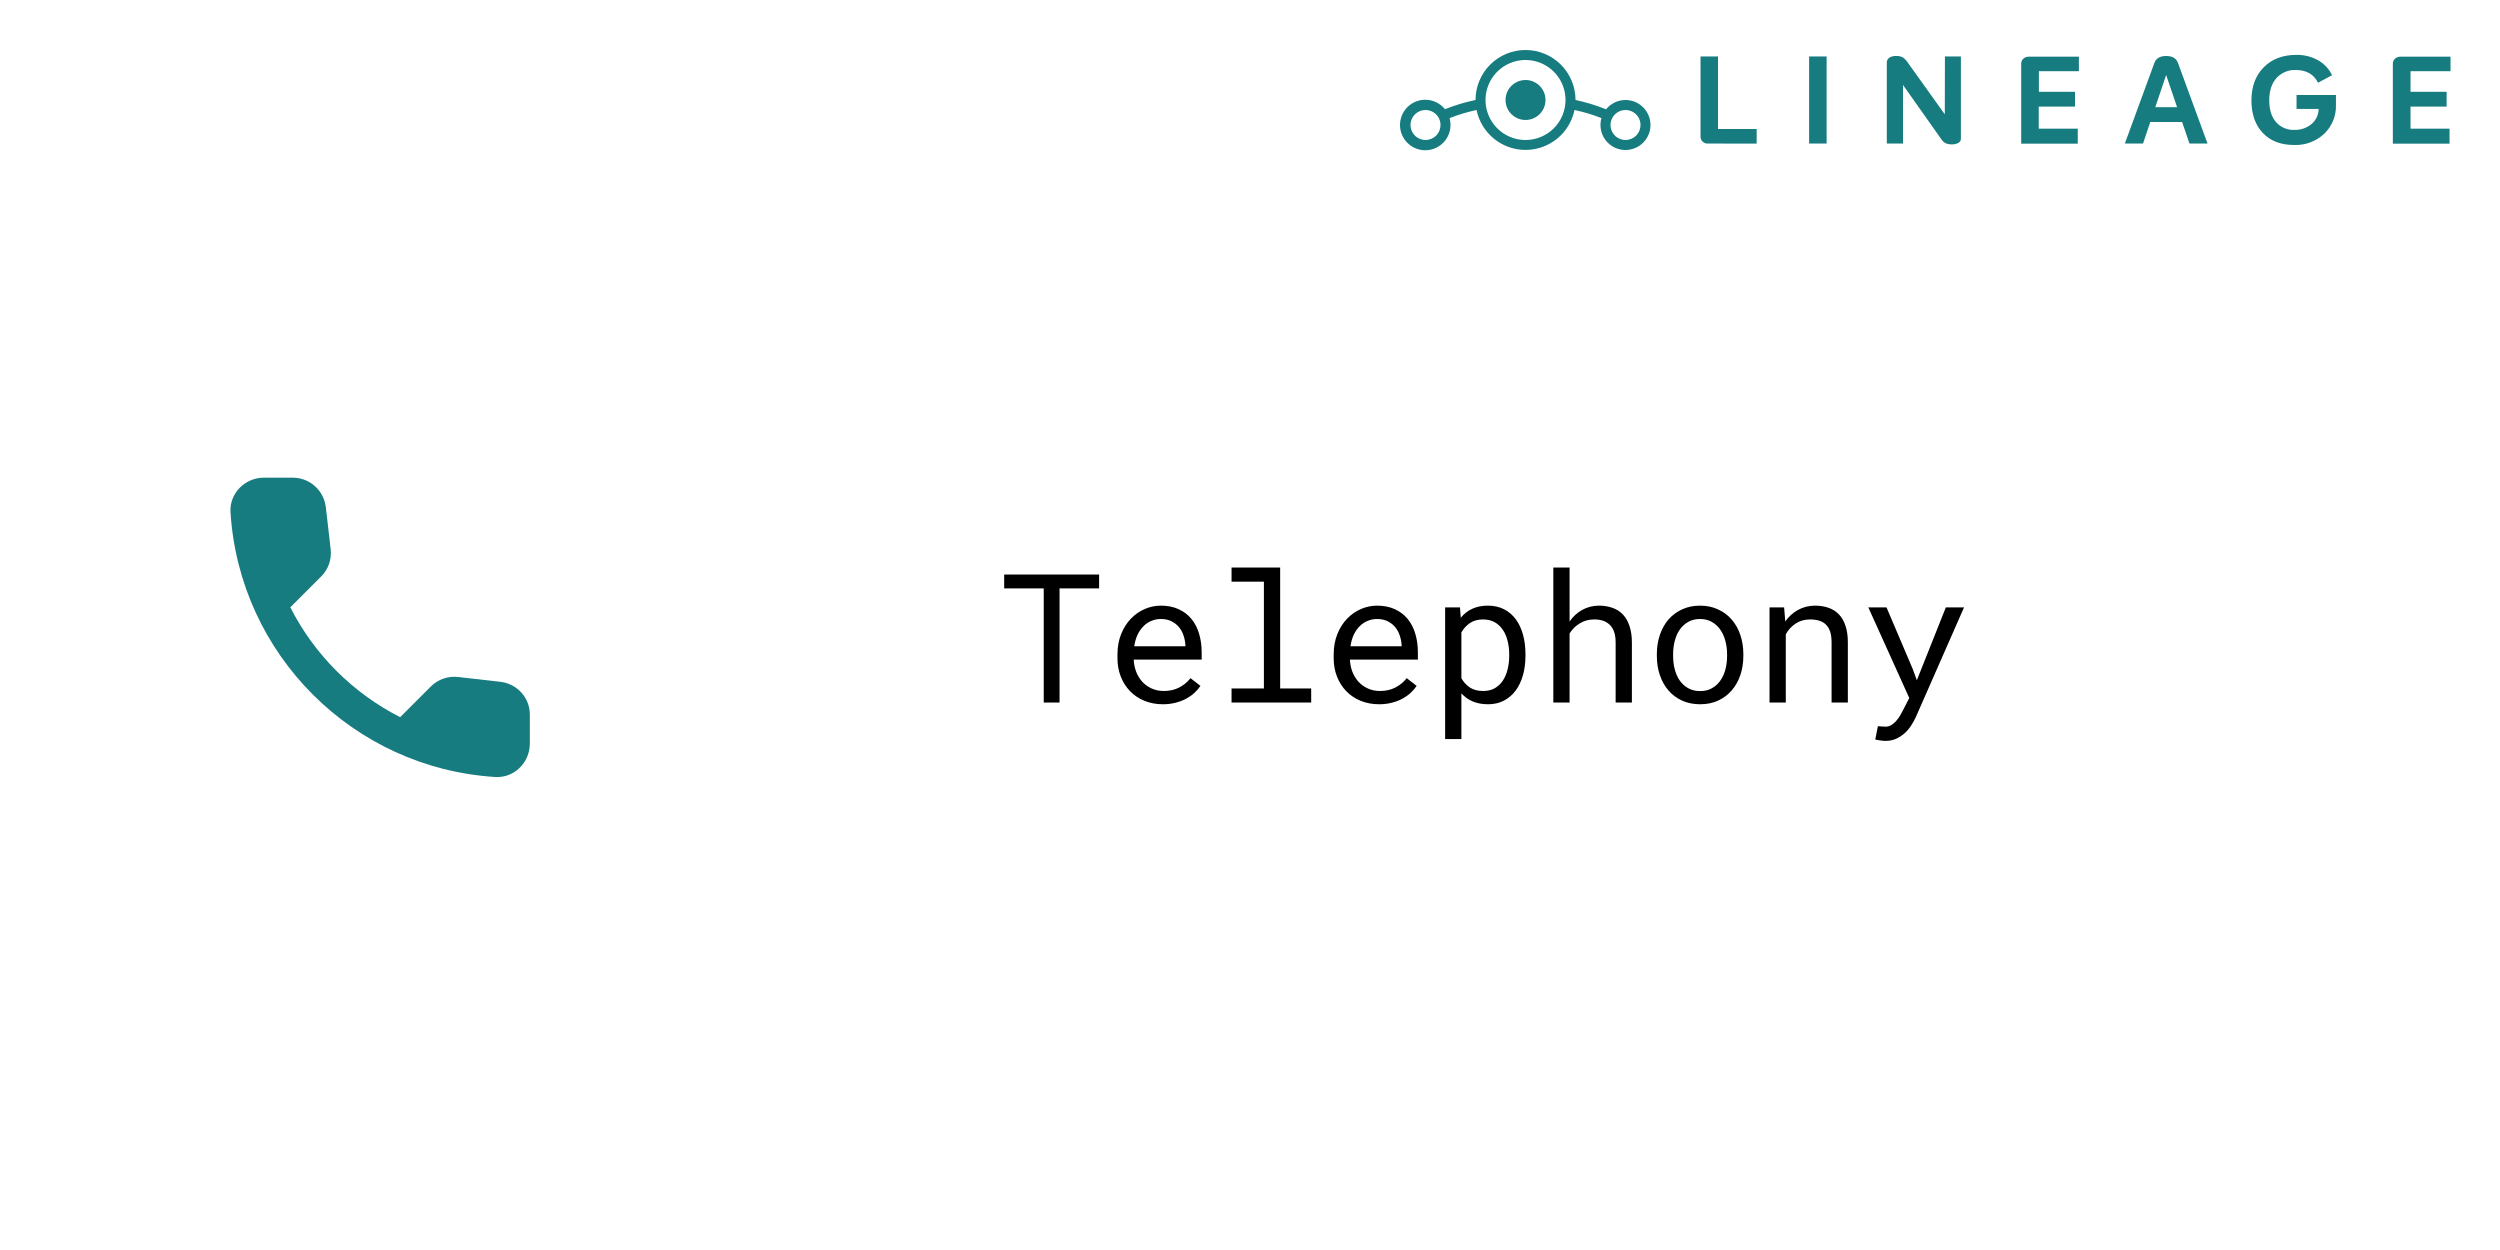 <svg width="1000" height="500" viewBox="0 0 1000 500" fill="none" xmlns="http://www.w3.org/2000/svg">
<path d="M683.038 57.42C682.664 57.431 682.291 57.365 681.943 57.227C681.594 57.089 681.278 56.881 681.013 56.616C680.748 56.351 680.54 56.034 680.401 55.686C680.263 55.338 680.197 54.965 680.208 54.59V22.59H687.208V51.59H702.668V57.44L683.038 57.42ZM723.648 57.42V22.58H730.648V57.42H723.648ZM777.968 22.59H784.358V55.51C784.356 55.847 784.262 56.177 784.085 56.464C783.909 56.751 783.658 56.985 783.358 57.14C782.594 57.571 781.725 57.782 780.848 57.75C779.973 57.792 779.099 57.642 778.288 57.31C777.613 56.952 777.036 56.434 776.608 55.8L761.208 34V57.42H754.718V25.17C754.689 24.763 754.765 24.356 754.94 23.988C755.116 23.619 755.384 23.303 755.718 23.07C756.525 22.583 757.458 22.346 758.398 22.39C759.373 22.335 760.344 22.545 761.208 23C762.049 23.647 762.767 24.439 763.328 25.34L777.918 45.73L777.968 22.59ZM831.558 28.49H815.558V36.73H829.998V42.63H815.498V51.46H831.108V57.46H808.478V25.46C808.472 25.083 808.547 24.709 808.699 24.363C808.851 24.018 809.076 23.71 809.358 23.46C809.934 22.943 810.685 22.664 811.458 22.68H831.558V28.49ZM875.778 57.42L872.848 48.79H860.108L857.208 57.42H849.938L861.748 25.18C862.415 23.327 863.992 22.4 866.478 22.4C868.965 22.4 870.542 23.34 871.208 25.22L883.008 57.42H875.778ZM862.108 42.88H870.838L866.458 30L862.108 42.88ZM917.698 58C912.365 58 908.185 56.407 905.158 53.22C902.132 50.033 900.602 45.723 900.568 40.29C900.568 34.697 902.195 30.25 905.448 26.95C908.702 23.65 913.012 21.983 918.378 21.95C921.527 21.856 924.641 22.631 927.378 24.19C929.75 25.558 931.647 27.616 932.818 30.09L927.208 33.09C925.522 29.697 922.548 28 918.288 28C916.844 27.937 915.403 28.195 914.07 28.755C912.737 29.316 911.545 30.164 910.578 31.24C908.658 33.4 907.698 36.35 907.698 40.09C907.698 43.83 908.592 46.733 910.378 48.8C911.288 49.849 912.424 50.677 913.701 51.223C914.978 51.769 916.362 52.017 917.748 51.95C920.263 52.047 922.724 51.202 924.648 49.58C925.522 48.842 926.225 47.924 926.708 46.888C927.192 45.852 927.444 44.723 927.448 43.58H918.618V38H934.378V41.9C934.459 44.053 934.084 46.198 933.278 48.195C932.471 50.193 931.251 51.997 929.698 53.49C928.095 54.996 926.209 56.17 924.149 56.944C922.09 57.718 919.897 58.077 917.698 58ZM980.208 28.49H964.208V36.73H978.648V42.63H964.208V51.46H979.818V57.46H957.138V25.46C957.132 25.083 957.207 24.709 957.359 24.363C957.511 24.018 957.736 23.71 958.018 23.46C958.594 22.943 959.345 22.664 960.118 22.68H980.208V28.49Z" fill="#167C80"/>
<path d="M650.208 40C648.716 40 647.243 40.335 645.897 40.978C644.551 41.622 643.366 42.559 642.428 43.72L642.048 43.57C638.209 42.051 634.248 40.857 630.208 40C630.208 34.696 628.101 29.609 624.351 25.858C620.6 22.107 615.513 20 610.208 20C604.904 20 599.817 22.107 596.066 25.858C592.316 29.609 590.208 34.696 590.208 40L589.778 40.09C585.885 40.924 582.065 42.075 578.358 43.53L577.978 43.68C576.412 41.727 574.175 40.425 571.703 40.028C569.231 39.63 566.699 40.166 564.599 41.529C562.499 42.893 560.98 44.988 560.338 47.408C559.696 49.829 559.975 52.401 561.122 54.627C562.269 56.853 564.203 58.573 566.546 59.454C568.89 60.335 571.478 60.314 573.807 59.395C576.136 58.476 578.041 56.724 579.152 54.48C580.263 52.236 580.5 49.659 579.818 47.25C583.324 45.875 586.936 44.788 590.618 44C591.546 48.511 594.002 52.563 597.571 55.472C601.14 58.382 605.604 59.971 610.208 59.971C614.813 59.971 619.277 58.382 622.846 55.472C626.415 52.563 628.871 48.511 629.798 44C633.474 44.786 637.079 45.87 640.578 47.24C640 49.255 640.069 51.401 640.776 53.374C641.484 55.347 642.793 57.048 644.52 58.237C646.247 59.426 648.303 60.042 650.399 59.998C652.495 59.954 654.524 59.253 656.199 57.993C657.875 56.733 659.112 54.979 659.736 52.978C660.361 50.977 660.34 48.83 659.678 46.841C659.016 44.852 657.745 43.121 656.046 41.894C654.347 40.666 652.305 40.004 650.208 40ZM570.208 56C569.022 56 567.862 55.648 566.875 54.989C565.888 54.33 565.119 53.392 564.665 52.296C564.211 51.2 564.092 49.993 564.324 48.83C564.555 47.666 565.127 46.596 565.966 45.757C566.805 44.918 567.874 44.347 569.038 44.115C570.202 43.884 571.408 44.003 572.505 44.457C573.601 44.911 574.538 45.68 575.197 46.667C575.857 47.653 576.208 48.813 576.208 50C576.208 51.591 575.576 53.117 574.451 54.243C573.326 55.368 571.8 56 570.208 56ZM610.208 56C607.044 56 603.951 55.062 601.319 53.303C598.688 51.545 596.637 49.047 595.426 46.123C594.215 43.199 593.899 39.982 594.516 36.879C595.133 33.775 596.657 30.924 598.895 28.686C601.132 26.449 603.983 24.925 607.087 24.307C610.191 23.69 613.408 24.007 616.331 25.218C619.255 26.429 621.754 28.48 623.512 31.111C625.27 33.742 626.208 36.836 626.208 40C626.208 44.243 624.523 48.313 621.522 51.314C618.522 54.314 614.452 56 610.208 56ZM650.208 56C649.022 56 647.862 55.648 646.875 54.989C645.888 54.33 645.119 53.392 644.665 52.296C644.211 51.2 644.092 49.993 644.324 48.83C644.555 47.666 645.127 46.596 645.966 45.757C646.805 44.918 647.874 44.347 649.038 44.115C650.202 43.884 651.408 44.003 652.505 44.457C653.601 44.911 654.538 45.68 655.197 46.667C655.857 47.653 656.208 48.813 656.208 50C656.208 51.591 655.576 53.117 654.451 54.243C653.326 55.368 651.8 56 650.208 56ZM618.208 40C618.208 41.582 617.739 43.129 616.86 44.445C615.981 45.76 614.732 46.785 613.27 47.391C611.808 47.996 610.2 48.155 608.648 47.846C607.096 47.538 605.67 46.776 604.552 45.657C603.433 44.538 602.671 43.113 602.362 41.561C602.054 40.009 602.212 38.4 602.817 36.938C603.423 35.477 604.448 34.227 605.764 33.348C607.08 32.469 608.626 32 610.208 32C612.33 32 614.365 32.843 615.865 34.343C617.366 35.843 618.208 37.878 618.208 40Z" fill="#167C80"/>
<path d="M200.2 272.733L183.267 270.8C179.2 270.333 175.2 271.733 172.333 274.6L160.067 286.867C141.2 277.267 125.733 261.867 116.133 242.933L128.467 230.6C131.333 227.733 132.733 223.733 132.267 219.667L130.333 202.867C129.533 196.133 123.867 191.067 117.067 191.067H105.533C98 191.067 91.733 197.333 92.2 204.867C95.733 261.8 141.267 307.267 198.133 310.8C205.667 311.267 211.933 305 211.933 297.467V285.933C212 279.2 206.933 273.533 200.2 272.733Z" fill="#167C80"/>
<path d="M439.641 235.367H423.82V281H417.492V235.367H401.672V229.812H439.641V235.367ZM465.164 281.703C462.492 281.703 460.031 281.246 457.781 280.332C455.555 279.418 453.645 278.141 452.051 276.5C450.457 274.859 449.215 272.914 448.324 270.664C447.434 268.414 446.988 265.965 446.988 263.316V261.84C446.988 258.77 447.48 256.027 448.465 253.613C449.449 251.176 450.75 249.125 452.367 247.461C454.008 245.773 455.859 244.484 457.922 243.594C460.008 242.703 462.141 242.258 464.32 242.258C467.062 242.258 469.453 242.738 471.492 243.699C473.555 244.637 475.266 245.949 476.625 247.637C477.984 249.301 478.992 251.27 479.648 253.543C480.328 255.816 480.668 258.277 480.668 260.926V263.844H453.492C453.562 265.578 453.891 267.207 454.477 268.73C455.086 270.254 455.906 271.59 456.938 272.738C457.992 273.863 459.246 274.754 460.699 275.41C462.152 276.066 463.758 276.395 465.516 276.395C467.836 276.395 469.898 275.926 471.703 274.988C473.508 274.051 475.008 272.809 476.203 271.262L480.176 274.355C479.543 275.316 478.746 276.242 477.785 277.133C476.848 278 475.758 278.773 474.516 279.453C473.273 280.133 471.867 280.672 470.297 281.07C468.727 281.492 467.016 281.703 465.164 281.703ZM464.32 247.602C463.008 247.602 461.766 247.848 460.594 248.34C459.422 248.809 458.367 249.512 457.43 250.449C456.492 251.363 455.695 252.5 455.039 253.859C454.406 255.195 453.961 256.742 453.703 258.5H474.164V258.008C474.094 256.742 473.848 255.488 473.426 254.246C473.027 253.004 472.43 251.891 471.633 250.906C470.836 249.922 469.828 249.125 468.609 248.516C467.414 247.906 465.984 247.602 464.32 247.602ZM492.621 227H512.062V275.375H524.473V281H492.621V275.375H505.559V232.66H492.621V227ZM551.648 281.703C548.977 281.703 546.516 281.246 544.266 280.332C542.039 279.418 540.129 278.141 538.535 276.5C536.941 274.859 535.699 272.914 534.809 270.664C533.918 268.414 533.473 265.965 533.473 263.316V261.84C533.473 258.77 533.965 256.027 534.949 253.613C535.934 251.176 537.234 249.125 538.852 247.461C540.492 245.773 542.344 244.484 544.406 243.594C546.492 242.703 548.625 242.258 550.805 242.258C553.547 242.258 555.938 242.738 557.977 243.699C560.039 244.637 561.75 245.949 563.109 247.637C564.469 249.301 565.477 251.27 566.133 253.543C566.812 255.816 567.152 258.277 567.152 260.926V263.844H539.977C540.047 265.578 540.375 267.207 540.961 268.73C541.57 270.254 542.391 271.59 543.422 272.738C544.477 273.863 545.73 274.754 547.184 275.41C548.637 276.066 550.242 276.395 552 276.395C554.32 276.395 556.383 275.926 558.188 274.988C559.992 274.051 561.492 272.809 562.688 271.262L566.66 274.355C566.027 275.316 565.23 276.242 564.27 277.133C563.332 278 562.242 278.773 561 279.453C559.758 280.133 558.352 280.672 556.781 281.07C555.211 281.492 553.5 281.703 551.648 281.703ZM550.805 247.602C549.492 247.602 548.25 247.848 547.078 248.34C545.906 248.809 544.852 249.512 543.914 250.449C542.977 251.363 542.18 252.5 541.523 253.859C540.891 255.195 540.445 256.742 540.188 258.5H560.648V258.008C560.578 256.742 560.332 255.488 559.91 254.246C559.512 253.004 558.914 251.891 558.117 250.906C557.32 249.922 556.312 249.125 555.094 248.516C553.898 247.906 552.469 247.602 550.805 247.602ZM610.184 262.402C610.184 265.121 609.855 267.664 609.199 270.031C608.543 272.375 607.582 274.414 606.316 276.148C605.051 277.883 603.48 279.242 601.605 280.227C599.754 281.211 597.633 281.703 595.242 281.703C592.922 281.703 590.871 281.328 589.09 280.578C587.332 279.828 585.82 278.75 584.555 277.344V295.625H578.051V242.961H583.992L584.309 247.109C585.574 245.539 587.098 244.344 588.879 243.523C590.684 242.68 592.77 242.258 595.137 242.258C597.574 242.258 599.73 242.738 601.605 243.699C603.48 244.66 605.051 245.996 606.316 247.707C607.582 249.418 608.543 251.469 609.199 253.859C609.855 256.227 610.184 258.828 610.184 261.664V262.402ZM603.68 261.664C603.68 259.812 603.469 258.055 603.047 256.391C602.648 254.703 602.016 253.227 601.148 251.961C600.305 250.672 599.227 249.652 597.914 248.902C596.602 248.152 595.031 247.777 593.203 247.777C591.117 247.777 589.359 248.27 587.93 249.254C586.523 250.215 585.398 251.457 584.555 252.98V271.297C585.398 272.797 586.523 274.027 587.93 274.988C589.336 275.926 591.117 276.395 593.273 276.395C595.078 276.395 596.637 276.02 597.949 275.27C599.262 274.496 600.34 273.465 601.184 272.176C602.027 270.887 602.648 269.398 603.047 267.711C603.469 266.023 603.68 264.254 603.68 262.402V261.664ZM627.832 248.621C629.191 246.629 630.867 245.082 632.859 243.98C634.852 242.855 637.09 242.281 639.574 242.258C641.566 242.258 643.371 242.551 644.988 243.137C646.629 243.699 648.023 244.59 649.172 245.809C650.32 247.027 651.199 248.574 651.809 250.449C652.441 252.301 652.758 254.504 652.758 257.059V281H646.254V256.988C646.254 253.871 645.504 251.551 644.004 250.027C642.527 248.504 640.406 247.754 637.641 247.777C635.555 247.777 633.656 248.293 631.945 249.324C630.258 250.332 628.887 251.68 627.832 253.367V281H621.328V227H627.832V248.621ZM662.742 261.629C662.742 258.887 663.141 256.344 663.938 254C664.734 251.633 665.871 249.582 667.348 247.848C668.848 246.113 670.664 244.754 672.797 243.77C674.93 242.762 677.332 242.258 680.004 242.258C682.699 242.258 685.113 242.762 687.246 243.77C689.402 244.754 691.219 246.113 692.695 247.848C694.195 249.582 695.344 251.633 696.141 254C696.938 256.344 697.336 258.887 697.336 261.629V262.402C697.336 265.145 696.938 267.688 696.141 270.031C695.344 272.375 694.195 274.414 692.695 276.148C691.219 277.883 689.414 279.242 687.281 280.227C685.148 281.211 682.746 281.703 680.074 281.703C677.379 281.703 674.953 281.211 672.797 280.227C670.664 279.242 668.848 277.883 667.348 276.148C665.871 274.414 664.734 272.375 663.938 270.031C663.141 267.688 662.742 265.145 662.742 262.402V261.629ZM669.246 262.402C669.246 264.277 669.469 266.07 669.914 267.781C670.359 269.469 671.027 270.957 671.918 272.246C672.832 273.535 673.969 274.555 675.328 275.305C676.688 276.055 678.27 276.43 680.074 276.43C681.855 276.43 683.414 276.055 684.75 275.305C686.109 274.555 687.234 273.535 688.125 272.246C689.039 270.957 689.719 269.469 690.164 267.781C690.609 266.07 690.832 264.277 690.832 262.402V261.629C690.832 259.777 690.598 258.008 690.129 256.32C689.684 254.609 689.004 253.109 688.09 251.82C687.199 250.531 686.074 249.512 684.715 248.762C683.379 247.988 681.809 247.602 680.004 247.602C678.199 247.602 676.629 247.988 675.293 248.762C673.957 249.512 672.832 250.531 671.918 251.82C671.027 253.109 670.359 254.609 669.914 256.32C669.469 258.008 669.246 259.777 669.246 261.629V262.402ZM713.648 242.961L714.105 248.586C715.488 246.617 717.188 245.082 719.203 243.98C721.219 242.855 723.469 242.281 725.953 242.258C727.945 242.258 729.75 242.539 731.367 243.102C733.008 243.664 734.402 244.543 735.551 245.738C736.699 246.934 737.578 248.457 738.188 250.309C738.82 252.137 739.137 254.316 739.137 256.848V281H732.633V256.988C732.633 255.301 732.445 253.871 732.07 252.699C731.695 251.527 731.133 250.578 730.383 249.852C729.656 249.125 728.754 248.598 727.676 248.27C726.621 247.941 725.402 247.777 724.02 247.777C721.84 247.777 719.918 248.328 718.254 249.43C716.613 250.508 715.301 251.938 714.316 253.719V281H707.812V242.961H713.648ZM765.047 267.5L766.734 272.105L778.336 242.961H785.613L766.312 286.871C765.867 287.855 765.293 288.898 764.59 290C763.91 291.102 763.078 292.121 762.094 293.059C761.109 293.996 759.961 294.781 758.648 295.414C757.336 296.047 755.824 296.363 754.113 296.363C753.809 296.363 753.469 296.34 753.094 296.293C752.719 296.27 752.344 296.223 751.969 296.152C751.594 296.105 751.242 296.047 750.914 295.977C750.586 295.906 750.316 295.848 750.105 295.801L751.16 290.492C751.324 290.492 751.547 290.504 751.828 290.527C752.109 290.551 752.402 290.574 752.707 290.598C753.012 290.621 753.305 290.633 753.586 290.633C753.867 290.656 754.09 290.668 754.254 290.668C755.145 290.668 755.953 290.422 756.68 289.93C757.43 289.438 758.086 288.852 758.648 288.172C759.234 287.492 759.727 286.789 760.125 286.062C760.547 285.336 760.875 284.738 761.109 284.27L763.711 279.207L747.328 242.961H754.605L765.047 267.5Z" fill="black"/>
</svg>
